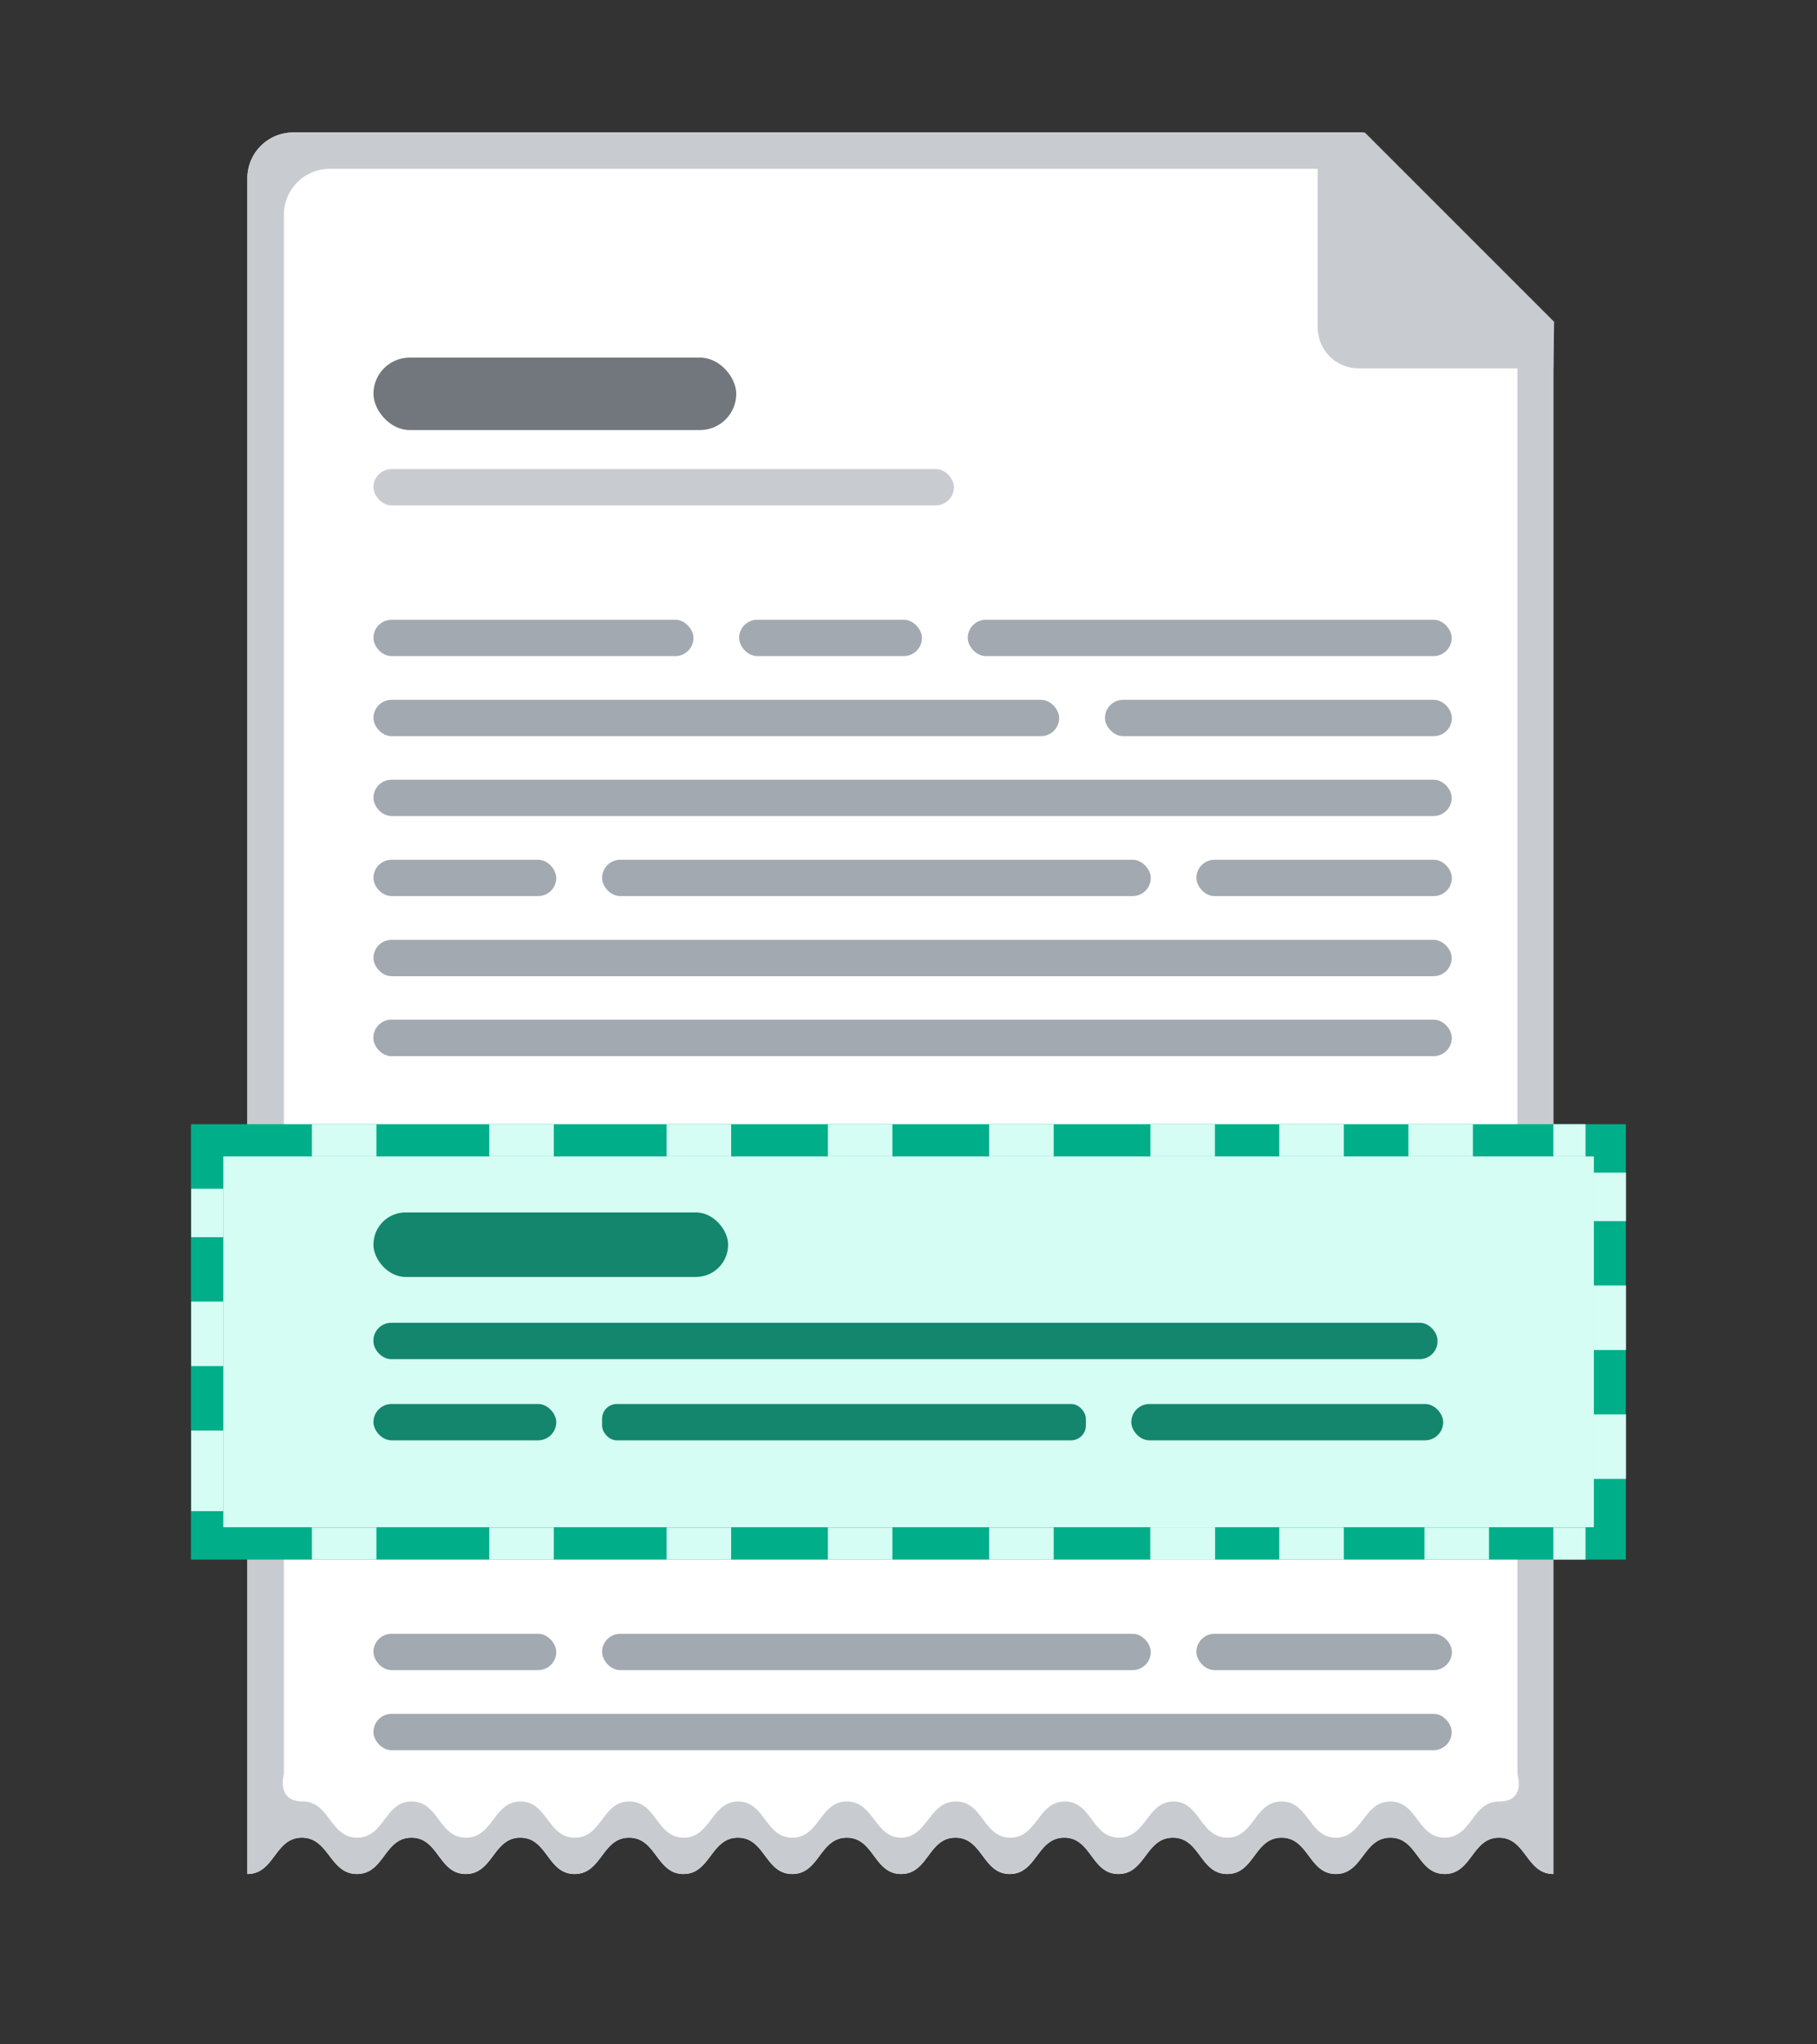 <svg xmlns="http://www.w3.org/2000/svg" viewBox="0 0 96 108">
	<rect x="0" y="0" width="96" height="108" fill="#333333" stroke="none"/>
	<path fill="#fff" d="M82.07 17.08 72 7H15.5a2.42 2.42 0 0 0-2.43 2.42V99c1.44 0 1.44-1.92 2.88-1.92S17.42 99 18.86 99s1.44-1.92 2.88-1.92S23.17 99 24.61 99s1.44-1.92 2.88-1.92S28.92 99 30.36 99s1.44-1.92 2.88-1.92S34.68 99 36.11 99s1.44-1.92 2.88-1.92S40.42 99 41.86 99s1.44-1.92 2.88-1.92S46.17 99 47.61 99s1.43-1.92 2.87-1.92S51.92 99 53.35 99s1.44-1.92 2.88-1.92S57.66 99 59.09 99s1.44-1.92 2.88-1.92S63.4 99 64.84 99s1.43-1.92 2.87-1.92S69.15 99 70.58 99s1.44-1.92 2.88-1.92S74.89 99 76.33 99s1.44-1.92 2.87-1.92S80.64 99 82.07 99z"/>
	<path fill="#c8ccd1" d="M82.07 19.46H71.78a2.16 2.16 0 0 1-2.16-2.16V7h2.49l10 10z"/>
	<path fill="#c8ccd1" d="M80.16 17.54h-7.67a1 1 0 0 1-1-1V8.92z"/>
	<path fill="#c8ccd1" d="M82.07 17.08 72 7H15.5a2.42 2.42 0 0 0-2.43 2.42V99c1.44 0 1.44-1.92 2.88-1.92S17.42 99 18.86 99s1.44-1.92 2.88-1.92S23.17 99 24.61 99s1.44-1.92 2.88-1.92S28.92 99 30.36 99s1.44-1.92 2.88-1.92S34.68 99 36.11 99s1.44-1.92 2.88-1.92S40.42 99 41.86 99s1.44-1.92 2.88-1.92S46.17 99 47.61 99s1.43-1.92 2.87-1.92S51.92 99 53.35 99s1.44-1.92 2.88-1.92S57.66 99 59.09 99s1.44-1.92 2.88-1.92S63.4 99 64.84 99s1.43-1.92 2.87-1.92S69.15 99 70.58 99s1.44-1.92 2.88-1.92S74.89 99 76.33 99s1.44-1.92 2.87-1.92S80.64 99 82.07 99zM79.2 95.17c-1.43 0-1.43 1.91-2.87 1.91s-1.44-1.91-2.87-1.91-1.46 1.91-2.88 1.91-1.43-1.91-2.87-1.91-1.44 1.91-2.87 1.91-1.44-1.91-2.84-1.91-1.44 1.91-2.88 1.91-1.43-1.91-2.86-1.91-1.44 1.91-2.88 1.91-1.43-1.91-2.87-1.91-1.51 1.91-2.9 1.91-1.44-1.91-2.87-1.91-1.44 1.91-2.88 1.91-1.44-1.91-2.86-1.91-1.44 1.91-2.88 1.91-1.43-1.91-2.87-1.91-1.44 1.91-2.88 1.91-1.44-1.91-2.87-1.91-1.44 1.91-2.88 1.91-1.44-1.91-2.87-1.91-1.44 1.91-2.88 1.91-1.45-1.91-2.87-1.91-1-1.44-1-1.44V11.34a2.42 2.42 0 0 1 2.42-2.42H72l8.17 8.16v76.65s.47 1.44-.97 1.44"/>
	<path fill="#00af89" d="M10.09 59.39H85.9v23H10.09z"/>
	<path fill="#d5fdf4" d="M11.8 61.09h72.41v19.59H11.8z"/>
	<rect width="56.22" height="1.92" x="19.73" y="69.88" fill="#14866d" rx=".94"/>
	<rect width="18.74" height="3.41" x="19.73" y="64.05" fill="#14866d" rx="1.7"/>
	<rect width="9.66" height="1.92" x="19.73" y="74.17" fill="#14866d" rx=".96"/>
	<rect width="16.48" height="1.92" x="59.77" y="74.17" fill="#14866d" rx=".96"/>
	<rect width="25.56" height="1.92" x="31.81" y="74.17" fill="#14866d" rx=".78"/>
	<path fill="#d5fdf4" d="M16.48 80.69h3.41v1.7h-3.41zm9.37 0h3.41v1.7h-3.41zm9.37 0h3.41v1.7h-3.41zm8.52 0h3.41v1.7h-3.41zm8.52 0h3.41v1.7h-3.41zm8.52 0h3.41v1.7h-3.41zm25.13-5.97v3.41h-1.7v-3.41zm0-12.77v2.56h-1.7v-2.56zm0 5.96v3.41h-1.7v-3.41zM11.8 75.57v4.26h-1.7v-4.26zm0-12.77v2.56h-1.7V62.8zm0 5.96v3.41h-1.7v-3.41zm4.68-9.37h3.41v1.7h-3.41zm9.37 0h3.41v1.7h-3.41zm9.37 0h3.41v1.7h-3.41zm8.52 0h3.41v1.7h-3.41zm8.52 0h3.41v1.7h-3.41zm15.33 0H71v1.7h-3.41zm6.82 0h3.41v1.7h-3.41zm7.66 0h1.7v1.7h-1.7zm0 21.3h1.7v1.7h-1.7z"/>
	<path fill="#d5fdf4" d="M60.78 80.69h3.41v1.7h-3.41zm6.81 0H71v1.7h-3.41zm7.67 0h3.41v1.7h-3.41zm-14.48-21.3h3.41v1.7h-3.41z"/>
	<rect width="56.97" height="1.92" x="19.73" y="53.87" fill="#a2a9b1" rx=".96"/>
	<rect width="56.97" height="1.92" x="19.73" y="53.87" fill="#a2a9b1" rx=".96"/>
	<rect width="56.97" height="1.92" x="19.73" y="49.65" fill="#a2a9b1" rx=".96"/>
	<rect width="56.97" height="1.92" x="19.73" y="41.19" fill="#a2a9b1" rx=".96"/>
	<rect width="9.66" height="1.92" x="19.73" y="45.42" fill="#a2a9b1" rx=".96"/>
	<rect width="9.66" height="1.92" x="39.05" y="32.74" fill="#a2a9b1" rx=".96"/>
	<rect width="13.5" height="1.92" x="63.21" y="45.42" fill="#a2a9b1" rx=".96"/>
	<rect width="18.33" height="1.92" x="58.38" y="36.97" fill="#a2a9b1" rx=".96"/>
	<rect width="28.99" height="1.92" x="31.81" y="45.42" fill="#a2a9b1" rx=".96"/>
	<rect width="56.97" height="1.92" x="19.73" y="90.54" fill="#a2a9b1" rx=".96"/>
	<rect width="9.66" height="1.92" x="19.73" y="86.31" fill="#a2a9b1" rx=".96"/>
	<rect width="13.5" height="1.92" x="63.21" y="86.31" fill="#a2a9b1" rx=".96"/>
	<rect width="28.99" height="1.92" x="31.81" y="86.31" fill="#a2a9b1" rx=".96"/>
	<rect width="36.23" height="1.92" x="19.73" y="36.97" fill="#a2a9b1" rx=".96"/>
	<rect width="16.91" height="1.92" x="19.73" y="32.74" fill="#a2a9b1" rx=".96"/>
	<rect width="19.17" height="3.83" x="19.73" y="18.89" fill="#72777d" rx="1.92"/>
	<rect width="30.67" height="1.92" x="19.73" y="24.78" fill="#c8ccd1" rx=".96"/>
	<rect width="25.57" height="1.92" x="51.13" y="32.74" fill="#a2a9b1" rx=".96"/>
</svg>
